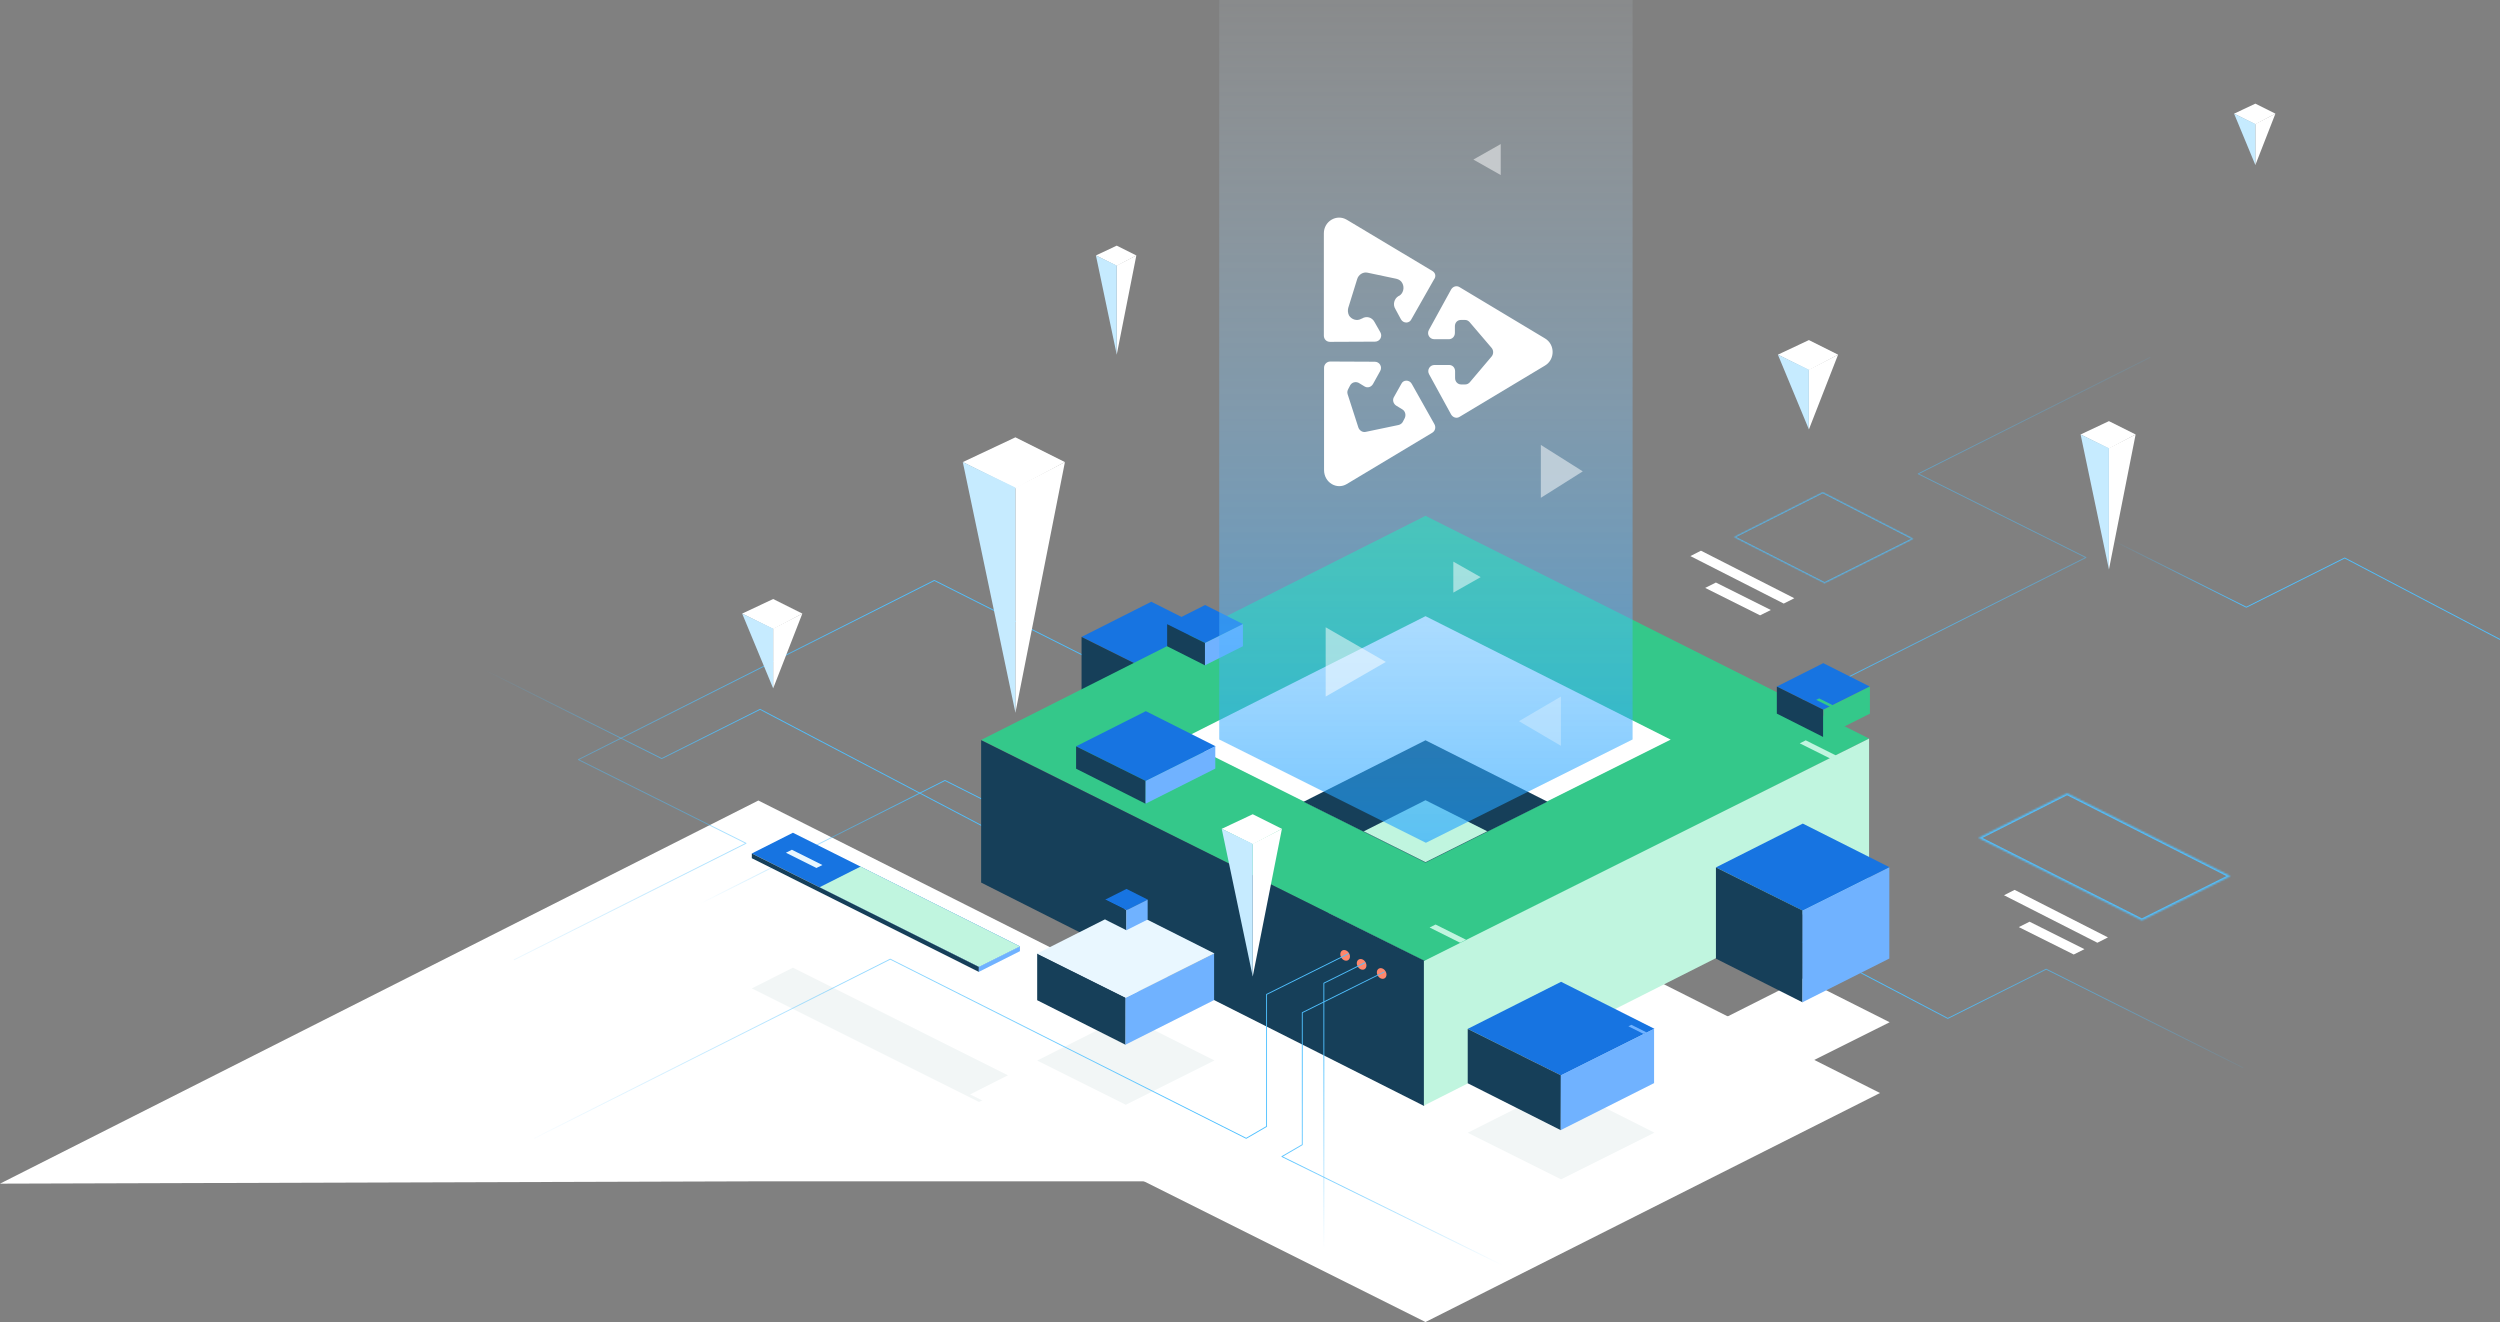 <svg width="1371" height="725" viewBox="0 0 1371 725" fill="none" xmlns="http://www.w3.org/2000/svg">
<rect x="0" y="0" width="1371" height="725" fill="#808080" stroke="none"/>
<path d="M0 649.117L415.885 439L831 647.844H415.885L0 649.117Z" fill="white"/>
<path d="M412.293 542.043L434.835 530.675L559.412 593.041L536.872 604.309L412.293 542.043Z" fill="#F2F6F6"/>
<path d="M323 526.259L518.206 428L615.808 477.13" stroke="url(#paint0_linear)" stroke-width="0.5" stroke-miterlimit="10" stroke-linecap="round" stroke-linejoin="round"/>
<path d="M255 362L362.884 416L416.826 389L576 472.5" stroke="url(#paint1_linear)" stroke-width="0.5" stroke-miterlimit="10" stroke-linecap="round" stroke-linejoin="round"/>
<path d="M1124 279L1231.88 333L1285.83 306L1445 389.5" stroke="url(#paint2_linear)" stroke-width="0.5" stroke-miterlimit="10" stroke-linecap="round" stroke-linejoin="round"/>
<path d="M1230 585.5L1122.12 531.5L1068.17 558.5L909 475" stroke="url(#paint3_linear)" stroke-width="0.5" stroke-miterlimit="10" stroke-linecap="round" stroke-linejoin="round"/>
<path d="M282 526.305L409.118 462.459L317.176 416.575L512.382 318.316L707.588 416.575" stroke="url(#paint4_linear)" stroke-width="0.5" stroke-miterlimit="10" stroke-linecap="round" stroke-linejoin="round"/>
<path d="M1179.08 196L1051.96 259.846L1143.91 305.73L948.7 403.989L753.495 305.73L742.323 312.22V488.664L731 495.305" stroke="url(#paint5_linear)" stroke-width="0.5" stroke-miterlimit="10" stroke-linecap="round" stroke-linejoin="round"/>
<path d="M532 600.171L781.731 474L1031 599.407L781.731 725L532 600.171Z" fill="white"/>
<path d="M593.127 349.282L631.37 329.995L669.611 349.247L631.37 368.363L593.127 349.282Z" fill="#1774E1"/>
<path d="M593.127 349.303L593.127 421.559L631.252 440.786L631.331 368.31L593.127 349.303Z" fill="#163F59"/>
<path d="M538.052 405.775L781.75 282.875L1025 405.031L781.75 527.369L538.052 405.775Z" fill="#34C88A"/>
<path d="M647.276 405.725L781.747 337.909L916.21 405.601L781.747 472.82L647.276 405.725Z" fill="white"/>
<path d="M714.874 439.694L781.745 405.97L848.611 439.632L781.745 473.059L714.874 439.694Z" fill="#163F59"/>
<path d="M747.864 455.917L781.744 438.831L815.622 455.886L781.744 472.822L747.864 455.917Z" fill="#C0F5DF"/>
<path d="M538.053 405.909L538.052 484.008L780.998 606.531L781.498 527.031L538.053 405.909Z" fill="#163F59"/>
<ellipse cx="737.677" cy="523.923" rx="3.098" ry="2.447" transform="rotate(58.252 737.677 523.923)" fill="#FF876C"/>
<ellipse cx="746.711" cy="528.858" rx="3.098" ry="2.447" transform="rotate(58.252 746.711 528.858)" fill="#FF876C"/>
<ellipse cx="757.711" cy="533.858" rx="3.098" ry="2.447" transform="rotate(58.252 757.711 533.858)" fill="#FF876C"/>
<path d="M1025 405.032L1025 483.031L780.859 606.31L780.859 527.027L1025 405.032Z" fill="#C0F5DF"/>
<path d="M590.127 409.282L628.37 389.995L666.611 409.247L628.37 428.363L590.127 409.282Z" fill="#1774E1"/>
<path d="M590.127 409.303L590.127 421.559L628.252 440.786L628.331 428.31L590.127 409.303Z" fill="#163F59"/>
<path d="M666.471 409.244L666.471 421.501L628.23 440.752L628.23 428.31L666.471 409.244Z" fill="#70B2FF"/>
<path d="M568.788 581.611L617.391 557.101L665.99 581.567L617.391 605.862L568.788 581.611Z" fill="#F2F6F6"/>
<path d="M568.789 522.941L568.789 548.517L617.241 572.952L617.34 547.097L568.789 522.941Z" fill="#163F59"/>
<path d="M665.811 522.867L665.812 548.443L617.212 572.909L617.212 547.097L665.811 522.867Z" fill="#70B2FF"/>
<path d="M804.898 564.236L856.093 538.418L907.285 564.189L856.093 589.78L804.898 564.236Z" fill="#1774E1"/>
<path d="M804.898 621.205L856.093 595.387L907.285 621.158L856.093 646.749L804.898 621.205Z" fill="#F2F6F6"/>
<path d="M804.898 564.264L804.898 594.058L855.935 619.797L856.04 589.709L804.898 564.264Z" fill="#163F59"/>
<path d="M907.097 564.187L907.097 593.98L855.905 619.752L855.905 589.709L907.097 564.187Z" fill="#70B2FF"/>
<path d="M974.412 376.51L999.886 363.663L1025.36 376.487L999.886 389.221L974.412 376.51Z" fill="#1774E1"/>
<path d="M974.412 376.524L974.412 391.349L999.807 404.157L999.86 389.186L974.412 376.524Z" fill="#163F59"/>
<path d="M1025.45 376.524L1025.45 391.349L1000.05 404.157L1000 389.186L1025.45 376.524Z" fill="#34C88A"/>
<path d="M640.057 342.284L660.877 331.784L681.696 342.265L660.877 352.672L640.057 342.284Z" fill="#1774E1"/>
<path d="M640.057 342.295L640.057 354.412L660.813 364.879L660.856 352.643L640.057 342.295Z" fill="#163F59"/>
<path d="M681.62 342.264L681.62 354.38L660.801 364.861L660.801 352.644L681.62 342.264Z" fill="#70B2FF"/>
<path d="M941.018 475.674L988.652 451.652L1036.28 475.63L988.652 499.441L941.018 475.674Z" fill="#1774E1"/>
<path d="M941.018 560.642L988.652 536.62L1036.28 560.599L988.652 584.409L941.018 560.642Z" fill="white"/>
<path d="M941.018 475.7L941.018 525.73L988.505 549.678L988.602 499.375L941.018 475.7Z" fill="#163F59"/>
<path d="M1036.11 475.628L1036.11 525.657L988.477 549.636L988.477 499.375L1036.11 475.628Z" fill="#70B2FF"/>
<path d="M668.617 405.522L668.617 -17.645L895.316 -17.645L895.314 405.522L781.965 462.185L668.617 405.522Z" fill="url(#paint6_linear)"/>
<path d="M669.998 454.527L686.998 446.527L702.998 454.527L686.998 463.027L669.998 454.527Z" fill="white"/>
<path d="M686.998 535.527V462.759L702.998 454.527L686.998 535.527Z" fill="white"/>
<path d="M686.998 535.527V462.759L669.998 454.527L686.998 535.527Z" fill="#C6EBFF"/>
<path d="M528 253.403L556.848 239.828L584 253.403L556.848 267.828L528 253.403Z" fill="white"/>
<path d="M556.848 390.858V267.373L584 253.403L556.848 390.858Z" fill="white"/>
<path d="M556.848 390.858V267.373L528 253.403L556.848 390.858Z" fill="#C6EBFF"/>
<path d="M601 140.082L612.42 134.707L623.169 140.082L612.42 145.792L601 140.082Z" fill="white"/>
<path d="M612.42 194.496V145.612L623.169 140.082L612.42 194.496Z" fill="white"/>
<path d="M612.42 194.496V145.612L601 140.082L612.42 194.496Z" fill="#C6EBFF"/>
<path d="M1141 238.263L1156.54 230.949L1171.17 238.263L1156.54 246.033L1141 238.263Z" fill="white"/>
<path d="M1156.54 312.313V245.788L1171.17 238.263L1156.54 312.313Z" fill="white"/>
<path d="M1156.54 312.313V245.788L1141 238.263L1156.54 312.313Z" fill="#C6EBFF"/>
<path d="M975 194.496L992 186.496L1008 194.496L992 202.996L975 194.496Z" fill="white"/>
<path d="M992 235.496V202.728L1008 194.496L992 235.496Z" fill="white"/>
<path d="M992 235.496V202.728L975 194.496L992 235.496Z" fill="#C6EBFF"/>
<path d="M407 336.496L424 328.496L440 336.496L424 344.996L407 336.496Z" fill="white"/>
<path d="M424 377.496V344.728L440 336.496L424 377.496Z" fill="white"/>
<path d="M424 377.496V344.728L407 336.496L424 377.496Z" fill="#C6EBFF"/>
<path d="M785.593 148.658L738.598 120.521C733.011 117.185 726 121.3 726 127.973V184.024C726 186.026 727.424 187.472 729.396 187.472L754.044 187.361C756.673 187.361 758.316 184.58 757.001 182.245L753.715 176.462C752.4 174.015 749.333 173.125 746.923 174.682L746.595 174.794C744.185 176.239 741.227 175.238 739.803 173.014C739.145 171.68 739.036 170.234 739.365 168.899L744.294 152.996C745.061 150.549 747.58 148.992 749.99 149.548L765.765 152.884C767.189 153.218 768.394 153.997 769.051 155.331C770.366 157.778 769.49 161.003 767.299 162.226L766.97 162.338C764.56 163.783 763.684 167.009 765.217 169.455L768.285 175.127C769.599 177.463 772.885 177.463 773.981 175.127L786.359 153.329C787.674 151.661 787.236 149.659 785.593 148.658ZM847.267 185.581L800.381 157.444C798.738 156.443 796.766 157.111 795.78 158.779L783.621 180.91C782.306 183.246 783.949 186.026 786.579 186.026H794.575C796.328 186.026 797.862 184.58 797.862 182.578V178.908C797.862 176.907 799.286 175.461 801.148 175.461H803.449C804.434 175.461 805.201 175.906 805.859 176.573L818.018 190.808C819.114 192.143 819.114 194.145 818.018 195.479L805.968 209.715C805.311 210.382 804.544 210.827 803.558 210.827H801.258C799.505 210.827 797.971 209.381 797.971 207.379V203.598C797.971 201.596 796.547 200.15 794.685 200.15H786.688C784.059 200.15 782.416 202.931 783.73 205.266L795.78 227.286C796.766 228.955 798.738 229.622 800.381 228.621L847.267 200.484C852.854 197.147 852.854 188.918 847.267 185.581Z" fill="white"/>
<path d="M738.596 265.432L785.481 237.295C787.124 236.294 787.563 234.181 786.577 232.513L774.198 210.492C772.883 208.157 769.597 208.157 768.502 210.492L764.448 217.721C763.463 219.389 764.12 221.502 765.763 222.503L769.049 224.505C770.693 225.506 771.131 227.619 770.364 229.287L769.268 231.4C768.83 232.179 767.954 232.846 766.968 233.069L748.893 236.85C747.25 237.184 745.607 236.183 744.949 234.514L739.034 216.164C738.705 215.163 738.924 214.162 739.363 213.384L740.458 211.271C741.444 209.603 743.416 209.158 745.059 209.936L748.345 211.938C749.988 212.939 751.96 212.272 752.946 210.603L756.89 203.486C758.204 201.15 756.561 198.37 753.932 198.37L729.504 198.259C727.751 198.259 726.108 199.705 726.108 201.706V257.758C726.108 264.653 733.119 268.768 738.596 265.432Z" fill="white"/>
<path d="M727 344L760 363L727 382L727 344Z" fill="white" fill-opacity="0.5"/>
<path d="M797 308L812 316.5L797 325L797 308Z" fill="white" fill-opacity="0.5"/>
<path d="M845 244L868 258.5L845 273L845 244Z" fill="white" fill-opacity="0.5"/>
<path d="M856 409L833 395.5L856 382L856 409Z" fill="white" fill-opacity="0.3"/>
<path d="M568.788 522.915L617.391 498.404L665.99 522.87L617.391 547.165L568.788 522.915Z" fill="#E9F7FF"/>
<path d="M606.106 493.354L617.761 487.477L629.415 493.344L617.761 499.17L606.106 493.354Z" fill="#1774E1"/>
<path d="M606.106 493.361L606.106 504.29L617.725 510.15L617.749 499.154L606.106 493.361Z" fill="#163F59"/>
<path d="M629.372 493.344L629.372 504.273L617.718 510.139L617.718 499.154L629.372 493.344Z" fill="#70B2FF"/>
<path d="M1225.17 62.331L1236.84 56.836L1247.83 62.331L1236.84 68.171L1225.17 62.331Z" fill="white"/>
<path d="M1236.84 90.496V67.986L1247.83 62.331L1236.84 90.496Z" fill="white"/>
<path d="M1236.84 90.496V67.986L1225.17 62.331L1236.84 90.496Z" fill="#C6EBFF"/>
<path d="M823 96L808 87.5L823 79L823 96Z" fill="white" fill-opacity="0.5"/>
<path d="M293 624.259L488.206 526L683.411 624.259L694.583 617.769V545.325L739.5 523" stroke="url(#paint7_linear)" stroke-width="0.5" stroke-miterlimit="10" stroke-linecap="round" stroke-linejoin="round"/>
<path d="M843.5 703.5L703 634.259L714.172 627.769V555.325L759.089 533" stroke="url(#paint8_linear)" stroke-width="0.5" stroke-miterlimit="10" stroke-linecap="round" stroke-linejoin="round"/>
<path d="M726 711V539.163L748.458 528" stroke="url(#paint9_linear)" stroke-width="0.5" stroke-miterlimit="10" stroke-linecap="round" stroke-linejoin="round"/>
<path d="M412.293 468.043L434.835 456.675L559.412 519.041L536.872 530.309L412.293 468.043Z" fill="#1774E1"/>
<path d="M449.397 486.596L471.939 475.228L559.412 519.041L536.872 530.309L449.397 486.596Z" fill="#C0F5DF"/>
<path d="M412.293 468.056L412.293 470.642L536.802 532.993L536.848 530.278L412.293 468.056Z" fill="#163F59"/>
<path d="M559.329 519.039L559.329 521.626L536.789 532.973L536.789 530.277L559.329 519.039Z" fill="#70B2FF"/>
<mask id="path-81-inside-1" fill="white">
<path d="M1085 459.511L1133.6 435L1223.2 480.466L1174.6 504.761L1085 459.511Z"/>
</mask>
<path d="M1085 459.511L1084.55 458.618C1084.21 458.788 1084 459.133 1084 459.511C1084 459.888 1084.21 460.233 1084.55 460.403L1085 459.511ZM1133.6 435L1134.05 434.108C1133.77 433.964 1133.44 433.964 1133.15 434.107L1133.6 435ZM1223.2 480.466L1223.65 481.361C1223.99 481.192 1224.2 480.847 1224.2 480.469C1224.2 480.091 1223.99 479.745 1223.65 479.574L1223.2 480.466ZM1174.6 504.761L1174.15 505.654C1174.43 505.796 1174.77 505.797 1175.05 505.656L1174.6 504.761ZM1085.45 460.404L1134.05 435.893L1133.15 434.107L1084.55 458.618L1085.45 460.404ZM1133.15 435.892L1222.75 481.358L1223.65 479.574L1134.05 434.108L1133.15 435.892ZM1222.75 479.572L1174.16 503.867L1175.05 505.656L1223.65 481.361L1222.75 479.572ZM1175.05 503.868L1085.45 458.618L1084.55 460.403L1174.15 505.654L1175.05 503.868Z" fill="#4FC0FF" mask="url(#path-81-inside-1)"/>
<path d="M1107.11 508.413L1113 505.457L1143.11 520.526L1137.23 523.457L1107.11 508.413Z" fill="white"/>
<path d="M431 467.643L434.27 466L451 474.372L447.73 476L431 467.643Z" fill="#E9F7FF"/>
<path d="M784 508.643L787.27 507L804 515.372L800.73 517L784 508.643Z" fill="#C0F5DF"/>
<path d="M893 562.821L894.635 562L903 566.186L901.365 567L893 562.821Z" fill="#70B2FF"/>
<path d="M996 383.821L997.635 383L1006 387.186L1004.37 388L996 383.821Z" fill="#34C88A"/>
<path d="M987 407.643L990.27 406L1007 414.372L1003.73 416L987 407.643Z" fill="#C0F5DF"/>
<path d="M1099 490.955L1104.8 488L1156 514.071L1150.2 517L1099 490.955Z" fill="white"/>
<mask id="path-90-inside-2" fill="white">
<path d="M951 294.511L999.602 270L1049.2 295.466L1000.6 319.761L951 294.511Z"/>
</mask>
<path d="M951 294.511L950.775 294.064C950.607 294.149 950.5 294.321 950.5 294.51C950.5 294.698 950.605 294.871 950.773 294.956L951 294.511ZM999.602 270L999.831 269.555C999.689 269.482 999.52 269.482 999.377 269.554L999.602 270ZM1049.2 295.466L1049.43 295.913C1049.59 295.829 1049.7 295.657 1049.7 295.469C1049.7 295.28 1049.6 295.107 1049.43 295.021L1049.2 295.466ZM1000.6 319.761L1000.38 320.207C1000.52 320.279 1000.68 320.279 1000.83 320.208L1000.6 319.761ZM951.225 294.957L999.827 270.446L999.377 269.554L950.775 294.064L951.225 294.957ZM999.374 270.445L1048.97 295.911L1049.43 295.021L999.831 269.555L999.374 270.445ZM1048.98 295.019L1000.38 319.314L1000.83 320.208L1049.43 295.913L1048.98 295.019ZM1000.83 319.316L951.227 294.065L950.773 294.956L1000.38 320.207L1000.83 319.316Z" fill="#4FC0FF" mask="url(#path-90-inside-2)"/>
<path d="M935.114 322.413L941 319.457L971.114 334.526L965.228 337.457L935.114 322.413Z" fill="white"/>
<path d="M927 304.955L932.803 302L984 328.071L978.197 331L927 304.955Z" fill="white"/>
<defs>
<linearGradient id="paint0_linear" x1="531.5" y1="450" x2="400" y2="524" gradientUnits="userSpaceOnUse">
<stop stop-color="#4FC0FF"/>
<stop offset="1" stop-color="#4FC0FF" stop-opacity="0"/>
</linearGradient>
<linearGradient id="paint1_linear" x1="422" y1="409" x2="268.749" y2="357.263" gradientUnits="userSpaceOnUse">
<stop stop-color="#4FC0FF"/>
<stop offset="1" stop-color="#4FC0FF" stop-opacity="0"/>
</linearGradient>
<linearGradient id="paint2_linear" x1="1239.23" y1="320.909" x2="1166.75" y2="279.893" gradientUnits="userSpaceOnUse">
<stop stop-color="#4FC0FF"/>
<stop offset="1" stop-color="#4FC0FF" stop-opacity="0"/>
</linearGradient>
<linearGradient id="paint3_linear" x1="1047" y1="547" x2="1242.73" y2="602.941" gradientUnits="userSpaceOnUse">
<stop stop-color="#4FC0FF"/>
<stop offset="1" stop-color="#4FC0FF" stop-opacity="0"/>
</linearGradient>
<linearGradient id="paint4_linear" x1="457.5" y1="313.976" x2="288.5" y2="568.476" gradientUnits="userSpaceOnUse">
<stop stop-color="#4FC0FF"/>
<stop offset="1" stop-color="#4FC0FF" stop-opacity="0"/>
</linearGradient>
<linearGradient id="paint5_linear" x1="1003.58" y1="408.329" x2="1172.58" y2="153.829" gradientUnits="userSpaceOnUse">
<stop stop-color="#4FC0FF"/>
<stop offset="1" stop-color="#4FC0FF" stop-opacity="0"/>
</linearGradient>
<linearGradient id="paint6_linear" x1="905.073" y1="532.529" x2="905.073" y2="-92.599" gradientUnits="userSpaceOnUse">
<stop stop-color="#0094FF" stop-opacity="0.7"/>
<stop offset="0.983" stop-color="white" stop-opacity="0"/>
</linearGradient>
<linearGradient id="paint7_linear" x1="621.824" y1="510.684" x2="292.824" y2="646.684" gradientUnits="userSpaceOnUse">
<stop stop-color="#4FC0FF"/>
<stop offset="1" stop-color="#4FC0FF" stop-opacity="0"/>
</linearGradient>
<linearGradient id="paint8_linear" x1="698" y1="618" x2="829" y2="683" gradientUnits="userSpaceOnUse">
<stop stop-color="#4FC0FF"/>
<stop offset="1" stop-color="#4FC0FF" stop-opacity="0"/>
</linearGradient>
<linearGradient id="paint9_linear" x1="742" y1="574" x2="742" y2="685" gradientUnits="userSpaceOnUse">
<stop stop-color="#4FC0FF"/>
<stop offset="1" stop-color="#4FC0FF" stop-opacity="0"/>
</linearGradient>
</defs>
</svg>
